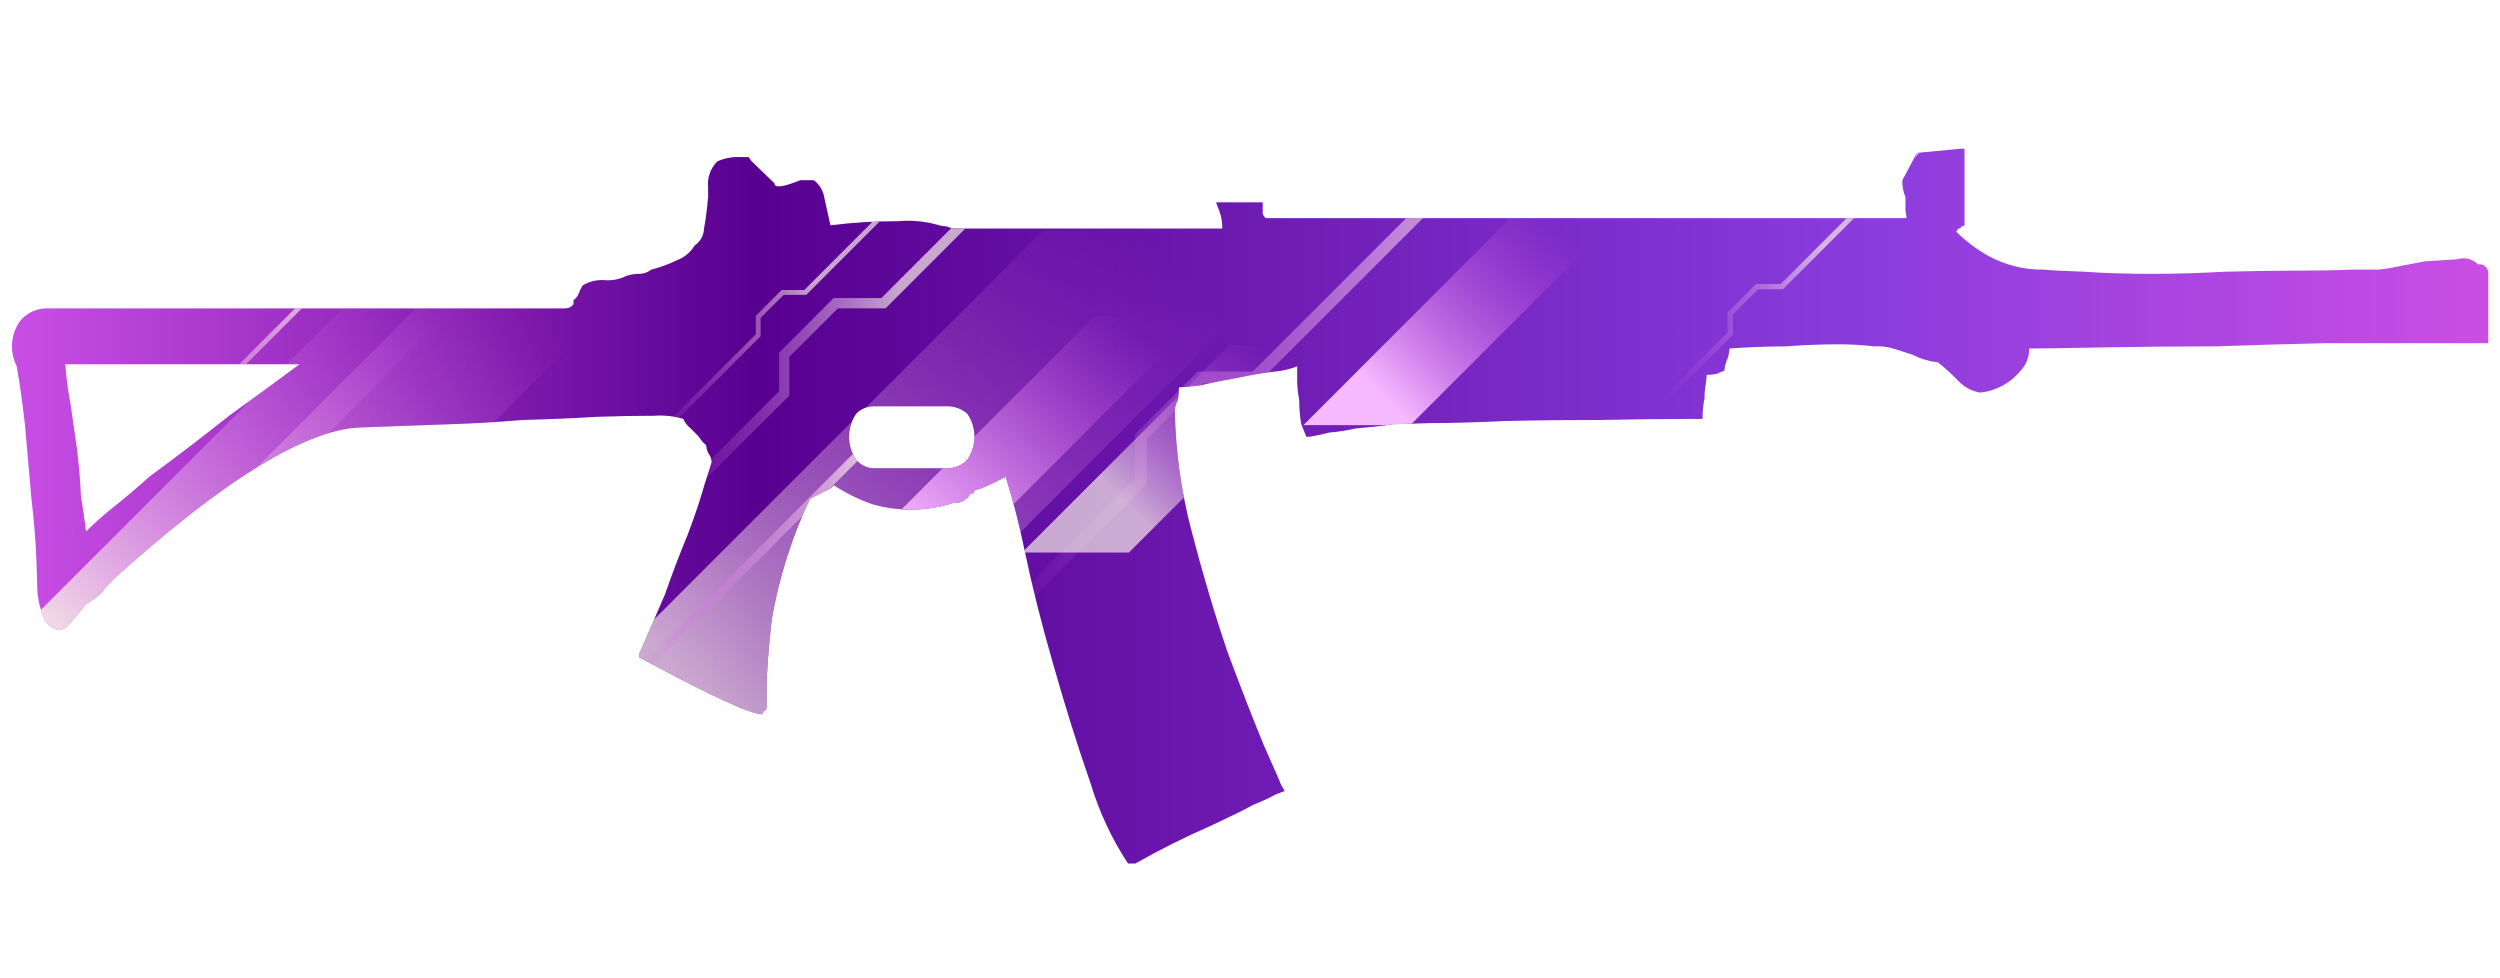 <?xml version="1.0" encoding="utf-8"?>
<!-- Generator: Adobe Illustrator 16.0.0, SVG Export Plug-In . SVG Version: 6.00 Build 0)  -->
<!DOCTYPE svg PUBLIC "-//W3C//DTD SVG 1.1//EN" "http://www.w3.org/Graphics/SVG/1.1/DTD/svg11.dtd">
<svg version="1.1" id="tc" xmlns="http://www.w3.org/2000/svg" xmlns:xlink="http://www.w3.org/1999/xlink" x="0px" y="0px"
	 width="92px" height="36px" viewBox="0 0 92 36" enable-background="new 0 0 92 36" xml:space="preserve">
<linearGradient id="shape1_1_" gradientUnits="userSpaceOnUse" x1="-58.561" y1="-806.096" x2="32.567" y2="-806.096" gradientTransform="matrix(1 0 0 -1 59 -787.471)">
	<stop  offset="0" style="stop-color:#CA4EE5"/>
	<stop  offset="0.301" style="stop-color:#570090"/>
	<stop  offset="0.742" style="stop-color:#893BDC"/>
	<stop  offset="1" style="stop-color:#CA4EE5"/>
</linearGradient>
<path id="shape1" fill="url(#shape1_1_)" d="M31.511,16.924c-0.355-0.513-0.355-1.19,0-1.702c0.163-0.164,0.38-0.26,0.611-0.271
	h2.784c0.253,0.009,0.496,0.106,0.688,0.271c0.355,0.512,0.355,1.189,0,1.702c-0.181,0.186-0.427,0.297-0.688,0.309h-2.784
	C31.885,17.218,31.664,17.106,31.511,16.924 M2.978,18.24c-0.024-0.567-0.075-1.162-0.153-1.779
	c-0.077-0.542-0.151-1.07-0.229-1.587c-0.093-0.485-0.158-0.976-0.194-1.469h8.622c-0.763,0.566-1.627,1.198-2.594,1.895
	c-0.941,0.749-1.92,1.497-2.938,2.245c-0.458,0.413-0.915,0.799-1.373,1.16c-0.407,0.336-0.725,0.619-0.953,0.852
	C3.118,19.168,3.055,18.73,2.978,18.24 M72.145,5.473L70.54,5.627l-0.533,1.008c-0.009,0.212,0.03,0.423,0.114,0.618v0.503
	c0.021,0.089,0.033,0.18,0.039,0.272H46.619c-0.051,0-0.075-0.015-0.075-0.039c-0.064-0.06-0.093-0.148-0.077-0.233v-0.31H44.75
	l0.115,0.305c0.082,0.209,0.12,0.432,0.115,0.658h-9.729c-0.145,0.006-0.288-0.02-0.421-0.078c-0.089-0.003-0.18-0.016-0.267-0.04
	c-0.496-0.148-1.015-0.198-1.53-0.15c-0.826-0.004-1.653,0.046-2.474,0.15c-0.076-0.358-0.152-0.705-0.229-1.041
	c-0.043-0.248-0.18-0.468-0.381-0.618h-0.496c-0.635,0.257-0.952,0.296-0.952,0.115L27.66,5.935l-0.115-0.154h-0.304
	c-0.288-0.015-0.574,0.04-0.838,0.154c-0.258,0.254-0.385,0.61-0.344,0.97v0.347c-0.048,0.518-0.101,0.902-0.152,1.162
	c-0.006,0.25-0.135,0.481-0.344,0.619c-0.148,0.249-0.376,0.439-0.647,0.542c-0.306,0.148-0.624,0.265-0.953,0.348
	c-0.13,0.104-0.292,0.159-0.457,0.155c-0.158,0-0.313,0.026-0.462,0.078c-0.248,0.124-0.525,0.176-0.801,0.153
	c-0.281-0.019-0.56,0.048-0.8,0.192c-0.061,0.098-0.112,0.202-0.151,0.31c-0.039,0.095-0.103,0.176-0.188,0.233v0.151
	c-0.081,0.106-0.212,0.164-0.346,0.154H1.76c-0.378-0.012-0.741,0.144-0.992,0.426c-0.216,0.282-0.327,0.621-0.329,0.963v0.013
	C0.44,13,0.498,13.248,0.616,13.478c0.1,0.57,0.203,1.29,0.304,2.167c0.078,0.902,0.154,1.778,0.229,2.63
	c0.1,0.874,0.165,1.639,0.188,2.282c0.025,0.674,0.037,1.071,0.037,1.199c0.025,0.331,0.104,0.658,0.236,0.963
	c0.093,0.249,0.31,0.428,0.571,0.471c0.116-0.02,0.223-0.072,0.306-0.153c0.101-0.104,0.331-0.374,0.686-0.813
	c0.303-0.154,0.564-0.382,0.763-0.656l0.306-0.311c4.095-3.688,7.146-5.532,9.155-5.532l3.205-0.116
	c0.814-0.025,1.69-0.075,2.63-0.154c0.992-0.026,1.895-0.065,2.709-0.116c0.789-0.026,1.501-0.04,2.137-0.04
	c0.36-0.026,0.723,0.014,1.068,0.117c0.058,0.137,0.15,0.256,0.268,0.348c0.102,0.101,0.204,0.206,0.307,0.31
	c0.069,0.119,0.159,0.223,0.266,0.309c0.006,0.106,0.034,0.212,0.086,0.305c0.071,0.089,0.11,0.198,0.115,0.31
	c-0.028,0.099-0.115,0.388-0.268,0.851c-0.152,0.541-0.355,1.146-0.609,1.817c-0.28,0.671-0.56,1.405-0.84,2.207
	c-0.332,0.771-0.65,1.507-0.954,2.204v0.117l0.229,0.115c2.443,1.314,3.879,1.975,4.311,1.975c0-0.077,0.026-0.116,0.077-0.116
	c0.061-0.045,0.09-0.119,0.076-0.192v-0.619c0-0.541,0.063-1.395,0.188-2.554c0.267-1.538,0.741-3.034,1.409-4.45l0.686-0.349
	c0.079-0.028,0.145-0.082,0.188-0.153c0.44,0.289,0.913,0.523,1.408,0.697c0.975,0.284,2.013,0.271,2.978-0.038
	c0.267,0.021,0.52-0.117,0.648-0.35c0.074,0,0.114-0.012,0.114-0.04c0.028-0.077,0.106-0.125,0.188-0.115
	c0.339-0.136,0.67-0.29,0.992-0.462c0.275,0.878,0.504,1.771,0.686,2.67c0.28,1.343,0.636,2.763,1.07,4.255
	c0.431,1.521,0.888,2.979,1.372,4.371c0.314,1.041,0.777,2.033,1.374,2.939h0.267c0.903-0.512,1.834-0.978,2.786-1.393
	c0.663-0.31,1.182-0.566,1.564-0.771c0.287-0.114,0.567-0.243,0.84-0.39l0.306-0.115l-0.15-0.271
	c0.001-0.021-0.203-0.486-0.607-1.395c-0.385-0.928-0.831-2.075-1.34-3.44c-0.482-1.419-0.926-2.914-1.333-4.485
	c-0.382-1.455-0.587-2.949-0.613-4.451c0.015-0.123,0.054-0.242,0.115-0.349c0.026-0.153,0.038-0.308,0.04-0.463
	c0.1,0,0.368-0.026,0.801-0.076c0.434-0.105,0.876-0.194,1.335-0.274c0.483-0.103,0.94-0.182,1.375-0.231
	c0.289-0.022,0.567-0.087,0.838-0.193v0.534c0.004,0.234,0.029,0.468,0.076,0.697c0,0.298,0.022,0.595,0.074,0.89l0.188,0.47h0.114
	c0.244-0.04,0.483-0.091,0.727-0.154c0.335-0.028,0.665-0.079,0.99-0.155c0.307-0.027,0.572-0.051,0.803-0.077
	c0.182-0.015,0.357-0.041,0.534-0.077c0.151,0,0.61-0.012,1.372-0.039c0.764,0.001,1.693-0.026,2.785-0.077
	c1.121-0.027,2.289-0.039,3.513-0.039c1.241-0.026,2.388-0.039,3.432-0.039h0.312c-0.006-0.26,0.021-0.519,0.074-0.773
	c-0.004-0.156,0.008-0.31,0.037-0.463c0.021-0.128,0.033-0.258,0.041-0.387c0.127,0.002,0.256-0.011,0.381-0.04l0.27-0.116
	c0.01-0.148,0.049-0.293,0.111-0.426c0.045-0.123,0.068-0.255,0.074-0.386c0.688-0.05,1.364-0.077,2.021-0.077
	c0.736-0.052,1.372-0.077,1.906-0.077c0.472-0.005,0.938,0.021,1.41,0.077c0.229-0.017,0.463,0.01,0.687,0.077l0.728,0.232
	c0.154,0.085,0.321,0.151,0.496,0.192c0.135,0.045,0.274,0.071,0.418,0.079c0.271,0.213,0.524,0.446,0.764,0.696
	c0.215,0.225,0.494,0.375,0.802,0.423c0.584-0.063,1.119-0.354,1.487-0.811c0.209-0.217,0.32-0.511,0.308-0.812
	c0.457,0.001,1.347-0.012,2.67-0.039c1.425-0.026,2.849-0.04,4.271-0.04c1.447-0.053,2.76-0.091,3.933-0.115h6.024v-2.553
	c0.002-0.028,0-0.058-0.004-0.084c-0.03-0.176-0.196-0.294-0.373-0.263c-0.195-0.204-0.491-0.277-0.762-0.19
	C90.064,9.563,89.67,9.59,89.24,9.617c-0.383,0.072-0.711,0.138-0.994,0.188c-0.237,0.056-0.48,0.094-0.727,0.116h-0.963
	C86,9.948,85.313,9.96,84.497,9.96c-0.765,0.001-1.64,0.014-2.631,0.039c-0.916,0.053-1.819,0.078-2.709,0.078
	s-1.7-0.025-2.439-0.077c-0.735-0.025-1.241-0.051-1.522-0.078c-0.704,0.009-1.402-0.166-2.021-0.502
	c-0.432-0.243-0.828-0.542-1.183-0.89c0.019-0.042,0.045-0.081,0.075-0.115c0.052,0,0.096-0.03,0.113-0.078l0.114-0.04V5.473H72.145
	z"/>
<g>
	<defs>
		<path id="SVGID_1_" d="M31.511,16.924c-0.355-0.513-0.355-1.19,0-1.702c0.163-0.164,0.38-0.26,0.611-0.271h2.784
			c0.253,0.009,0.496,0.106,0.688,0.271c0.355,0.512,0.355,1.189,0,1.702c-0.181,0.186-0.427,0.297-0.688,0.309h-2.784
			C31.885,17.218,31.664,17.106,31.511,16.924 M2.978,18.24c-0.024-0.567-0.075-1.162-0.153-1.779
			c-0.077-0.542-0.151-1.07-0.229-1.587c-0.093-0.485-0.158-0.976-0.194-1.469h8.622c-0.763,0.566-1.627,1.198-2.594,1.895
			c-0.941,0.749-1.92,1.497-2.938,2.245c-0.458,0.413-0.915,0.799-1.373,1.16c-0.407,0.336-0.725,0.619-0.953,0.852
			C3.118,19.168,3.055,18.73,2.978,18.24 M72.145,5.473L70.54,5.627l-0.533,1.008c-0.009,0.212,0.03,0.423,0.114,0.618v0.503
			c0.021,0.089,0.033,0.18,0.039,0.272H46.619c-0.051,0-0.075-0.015-0.075-0.039c-0.064-0.06-0.093-0.148-0.077-0.233v-0.31H44.75
			l0.115,0.305c0.082,0.209,0.12,0.432,0.115,0.658h-9.729c-0.145,0.006-0.288-0.02-0.421-0.078c-0.089-0.003-0.18-0.016-0.267-0.04
			c-0.496-0.148-1.015-0.198-1.53-0.15c-0.826-0.004-1.653,0.046-2.474,0.15c-0.076-0.358-0.152-0.705-0.229-1.041
			c-0.043-0.248-0.18-0.468-0.381-0.618h-0.496c-0.635,0.257-0.952,0.296-0.952,0.115L27.66,5.935l-0.115-0.154h-0.304
			c-0.288-0.015-0.574,0.04-0.838,0.154c-0.258,0.254-0.385,0.61-0.344,0.97v0.347c-0.048,0.518-0.101,0.902-0.152,1.162
			c-0.006,0.25-0.135,0.481-0.344,0.619c-0.148,0.249-0.376,0.439-0.647,0.542c-0.306,0.148-0.624,0.265-0.953,0.348
			c-0.13,0.104-0.292,0.159-0.457,0.155c-0.158,0-0.313,0.026-0.462,0.078c-0.248,0.124-0.525,0.176-0.801,0.153
			c-0.281-0.019-0.56,0.048-0.8,0.192c-0.061,0.098-0.112,0.202-0.151,0.31c-0.039,0.095-0.103,0.176-0.188,0.233v0.151
			c-0.081,0.106-0.212,0.164-0.346,0.154H1.76c-0.378-0.012-0.741,0.144-0.992,0.426c-0.216,0.282-0.327,0.621-0.329,0.963v0.013
			C0.44,13,0.498,13.248,0.616,13.478c0.1,0.57,0.203,1.29,0.304,2.167c0.078,0.902,0.154,1.778,0.229,2.63
			c0.1,0.874,0.165,1.639,0.188,2.282c0.025,0.674,0.037,1.071,0.037,1.199c0.025,0.331,0.104,0.658,0.236,0.963
			c0.093,0.249,0.31,0.428,0.571,0.471c0.116-0.02,0.223-0.072,0.306-0.153c0.101-0.104,0.331-0.374,0.686-0.813
			c0.303-0.154,0.564-0.382,0.763-0.656l0.306-0.311c4.095-3.688,7.146-5.532,9.155-5.532l3.205-0.116
			c0.814-0.025,1.69-0.075,2.63-0.154c0.992-0.026,1.895-0.065,2.709-0.116c0.789-0.026,1.501-0.04,2.137-0.04
			c0.36-0.026,0.723,0.014,1.068,0.117c0.058,0.137,0.15,0.256,0.268,0.348c0.102,0.101,0.204,0.206,0.307,0.31
			c0.069,0.119,0.159,0.223,0.266,0.309c0.006,0.106,0.034,0.212,0.086,0.305c0.071,0.089,0.11,0.198,0.115,0.31
			c-0.028,0.099-0.115,0.388-0.268,0.851c-0.152,0.541-0.355,1.146-0.609,1.817c-0.28,0.671-0.56,1.405-0.84,2.207
			c-0.332,0.771-0.65,1.507-0.954,2.204v0.117l0.229,0.115c2.443,1.314,3.879,1.975,4.311,1.975c0-0.077,0.026-0.116,0.077-0.116
			c0.061-0.045,0.09-0.119,0.076-0.192v-0.619c0-0.541,0.063-1.395,0.188-2.554c0.267-1.538,0.741-3.034,1.409-4.45l0.686-0.349
			c0.079-0.028,0.145-0.082,0.188-0.153c0.44,0.289,0.913,0.523,1.408,0.697c0.975,0.284,2.013,0.271,2.978-0.038
			c0.267,0.021,0.52-0.117,0.648-0.35c0.074,0,0.114-0.012,0.114-0.04c0.028-0.077,0.106-0.125,0.188-0.115
			c0.339-0.136,0.67-0.29,0.992-0.462c0.275,0.878,0.504,1.771,0.686,2.67c0.28,1.343,0.636,2.763,1.07,4.255
			c0.431,1.521,0.888,2.979,1.372,4.371c0.314,1.041,0.777,2.033,1.374,2.939h0.267c0.903-0.512,1.834-0.978,2.786-1.393
			c0.663-0.31,1.182-0.566,1.564-0.771c0.287-0.114,0.567-0.243,0.84-0.39l0.306-0.115l-0.15-0.271
			c0.001-0.021-0.203-0.486-0.607-1.395c-0.385-0.928-0.831-2.075-1.34-3.44c-0.482-1.419-0.926-2.914-1.333-4.485
			c-0.382-1.455-0.587-2.949-0.613-4.451c0.015-0.123,0.054-0.242,0.115-0.349c0.026-0.153,0.038-0.308,0.04-0.463
			c0.1,0,0.368-0.026,0.801-0.076c0.434-0.105,0.876-0.194,1.335-0.274c0.483-0.103,0.94-0.182,1.375-0.231
			c0.289-0.022,0.567-0.087,0.838-0.193v0.534c0.004,0.234,0.029,0.468,0.076,0.697c0,0.298,0.022,0.595,0.074,0.89l0.188,0.47
			h0.114c0.244-0.04,0.483-0.091,0.727-0.154c0.335-0.028,0.665-0.079,0.99-0.155c0.307-0.027,0.572-0.051,0.803-0.077
			c0.182-0.015,0.357-0.041,0.534-0.077c0.151,0,0.61-0.012,1.372-0.039c0.764,0.001,1.693-0.026,2.785-0.077
			c1.121-0.027,2.289-0.039,3.513-0.039c1.241-0.026,2.388-0.039,3.432-0.039h0.312c-0.006-0.26,0.021-0.519,0.074-0.773
			c-0.004-0.156,0.008-0.31,0.037-0.463c0.021-0.128,0.033-0.258,0.041-0.387c0.127,0.002,0.256-0.011,0.381-0.04l0.27-0.116
			c0.01-0.148,0.049-0.293,0.111-0.426c0.045-0.123,0.068-0.255,0.074-0.386c0.688-0.05,1.364-0.077,2.021-0.077
			c0.736-0.052,1.372-0.077,1.906-0.077c0.472-0.005,0.938,0.021,1.41,0.077c0.229-0.017,0.463,0.01,0.687,0.077l0.728,0.232
			c0.154,0.085,0.321,0.151,0.496,0.192c0.135,0.045,0.274,0.071,0.418,0.079c0.271,0.213,0.524,0.446,0.764,0.696
			c0.215,0.225,0.494,0.375,0.802,0.423c0.584-0.063,1.119-0.354,1.487-0.811c0.209-0.217,0.32-0.511,0.308-0.812
			c0.457,0.001,1.347-0.012,2.67-0.039c1.425-0.026,2.849-0.04,4.271-0.04c1.447-0.053,2.76-0.091,3.933-0.115h6.024v-2.553
			c0.002-0.028,0-0.058-0.004-0.084c-0.03-0.176-0.196-0.294-0.373-0.263c-0.195-0.204-0.491-0.277-0.762-0.19
			C90.064,9.563,89.67,9.59,89.24,9.617c-0.383,0.072-0.711,0.138-0.994,0.188c-0.237,0.056-0.48,0.094-0.727,0.116h-0.963
			C86,9.948,85.313,9.96,84.497,9.96c-0.765,0.001-1.64,0.014-2.631,0.039c-0.916,0.053-1.819,0.078-2.709,0.078
			s-1.7-0.025-2.439-0.077c-0.735-0.025-1.241-0.051-1.522-0.078c-0.704,0.009-1.402-0.166-2.021-0.502
			c-0.432-0.243-0.828-0.542-1.183-0.89c0.019-0.042,0.045-0.081,0.075-0.115c0.052,0,0.096-0.03,0.113-0.078l0.114-0.04V5.473
			H72.145z"/>
	</defs>
	<clipPath id="SVGID_2_">
		<use xlink:href="#SVGID_1_"  overflow="visible"/>
	</clipPath>
	<g clip-path="url(#SVGID_2_)">
		<g opacity="0.7">
			
				<linearGradient id="SVGID_3_" gradientUnits="userSpaceOnUse" x1="-537.316" y1="175.256" x2="-517.714" y2="175.256" gradientTransform="matrix(1 0 0 1 561.38 -165.621)">
				<stop  offset="0" style="stop-color:#CA4EE5;stop-opacity:0"/>
				<stop  offset="0.462" style="stop-color:#F6EBE6"/>
			</linearGradient>
			<polygon fill="url(#SVGID_3_)" points="24.33,19.27 24.064,19.004 28.67,14.396 28.67,12.977 30.676,10.969 32.433,10.969 
				43.401,0 43.666,0.266 32.588,11.347 30.834,11.347 29.047,13.131 29.047,14.554 			"/>
		</g>
		<g opacity="0.7">
			
				<linearGradient id="SVGID_4_" gradientUnits="userSpaceOnUse" x1="-500.2" y1="175.379" x2="-490.009" y2="175.379" gradientTransform="matrix(1 0 0 1 561.38 -165.621)">
				<stop  offset="0" style="stop-color:#CA4EE5;stop-opacity:0"/>
				<stop  offset="0.575" style="stop-color:#F6EBE6"/>
			</linearGradient>
			<polygon fill="url(#SVGID_4_)" points="61.316,14.768 61.18,14.627 63.574,12.232 63.574,11.496 64.617,10.451 65.529,10.451 
				71.232,4.748 71.371,4.887 65.611,10.646 64.697,10.646 63.77,11.574 63.77,12.313 			"/>
		</g>
		<g>
			
				<linearGradient id="SVGID_5_" gradientUnits="userSpaceOnUse" x1="-524.925" y1="177.75" x2="-502.317" y2="177.75" gradientTransform="matrix(1 0 0 1 561.38 -165.621)">
				<stop  offset="0" style="stop-color:#CA4EE5;stop-opacity:0"/>
				<stop  offset="1" style="stop-color:#F6EBE6"/>
			</linearGradient>
			<polygon fill="url(#SVGID_5_)" points="36.76,23.24 36.455,22.934 41.768,17.619 41.768,15.982 44.082,13.67 46.105,13.67 
				58.754,1.017 59.063,1.326 46.287,14.102 44.263,14.102 42.202,16.162 42.202,17.801 			"/>
		</g>
		<g opacity="0.7">
			
				<linearGradient id="SVGID_6_" gradientUnits="userSpaceOnUse" x1="-537.718" y1="176.642" x2="-526.453" y2="176.642" gradientTransform="matrix(1 0 0 1 561.38 -165.621)">
				<stop  offset="0" style="stop-color:#CA4EE5;stop-opacity:0"/>
				<stop  offset="0.559" style="stop-color:#F6EBE6"/>
			</linearGradient>
			<polygon fill="url(#SVGID_6_)" points="23.788,16.574 23.662,16.447 27.812,12.299 27.812,11.625 28.764,10.672 29.596,10.672 
				34.801,5.467 34.927,5.594 29.67,10.851 28.837,10.851 27.99,11.699 27.99,12.373 			"/>
		</g>
		<g>
			
				<linearGradient id="SVGID_7_" gradientUnits="userSpaceOnUse" x1="-559.383" y1="180.243" x2="-548.118" y2="180.243" gradientTransform="matrix(1 0 0 1 561.38 -165.621)">
				<stop  offset="0" style="stop-color:#CA4EE5;stop-opacity:0"/>
				<stop  offset="1" style="stop-color:#F6EBE6"/>
			</linearGradient>
			<polygon fill="url(#SVGID_7_)" points="2.123,20.176 1.997,20.049 6.146,15.899 6.146,15.227 7.099,14.273 7.931,14.273 
				13.136,9.068 13.262,9.194 8.005,14.453 7.172,14.453 6.325,15.301 6.325,15.975 			"/>
		</g>
		
			<linearGradient id="SVGID_8_" gradientUnits="userSpaceOnUse" x1="-546.307" y1="176.538" x2="-559.706" y2="189.937" gradientTransform="matrix(1 0 0 1 561.38 -165.621)">
			<stop  offset="0" style="stop-color:#CA4EE5;stop-opacity:0"/>
			<stop  offset="1" style="stop-color:#F6EBE6"/>
		</linearGradient>
		<polygon fill="url(#SVGID_8_)" points="14.137,9.812 0.439,23.51 4.519,23.51 18.203,9.826 		"/>
		
			<linearGradient id="SVGID_9_" gradientUnits="userSpaceOnUse" x1="-542.113" y1="176.539" x2="-556.782" y2="191.208" gradientTransform="matrix(1 0 0 1 561.38 -165.621)">
			<stop  offset="0" style="stop-color:#CA4EE5;stop-opacity:0"/>
			<stop  offset="1" style="stop-color:#F6EBE6"/>
		</linearGradient>
		<polygon fill="url(#SVGID_9_)" points="16.294,10.357 2.596,24.055 9.658,24.055 23.342,10.373 		"/>
		
			<linearGradient id="SVGID_10_" gradientUnits="userSpaceOnUse" x1="-518.675" y1="174.921" x2="-540.017" y2="196.262" gradientTransform="matrix(1 0 0 1 561.38 -165.621)">
			<stop  offset="0" style="stop-color:#CA4EE5;stop-opacity:0"/>
			<stop  offset="0.774" style="stop-color:#F6EBE6"/>
		</linearGradient>
		<polygon opacity="0.7" fill="url(#SVGID_10_)" enable-background="new    " points="38.38,8.485 18.452,28.412 28.727,28.412 
			48.635,8.506 		"/>
		
			<linearGradient id="SVGID_11_" gradientUnits="userSpaceOnUse" x1="-514.484" y1="178.639" x2="-522.654" y2="186.809" gradientTransform="matrix(1 0 0 1 561.38 -165.621)">
			<stop  offset="0" style="stop-color:#CA4EE5;stop-opacity:0"/>
			<stop  offset="0.672" style="stop-color:#F6EBE6"/>
		</linearGradient>
		<polygon opacity="0.7" fill="url(#SVGID_11_)" enable-background="new    " points="45.24,12.705 37.61,20.334 41.543,20.334 
			49.166,12.713 		"/>
		
			<linearGradient id="SVGID_12_" gradientUnits="userSpaceOnUse" x1="-504.129" y1="173.948" x2="-512.301" y2="182.12" gradientTransform="matrix(1 0 0 1 561.38 -165.621)">
			<stop  offset="0" style="stop-color:#CA4EE5;stop-opacity:0"/>
			<stop  offset="0.769" style="stop-color:#F6B8FF"/>
		</linearGradient>
		<polygon fill="url(#SVGID_12_)" points="55.594,8.017 47.963,15.646 51.898,15.646 59.52,8.024 		"/>
		
			<linearGradient id="SVGID_13_" gradientUnits="userSpaceOnUse" x1="-519.441" y1="177.572" x2="-527.612" y2="185.743" gradientTransform="matrix(1 0 0 1 561.38 -165.621)">
			<stop  offset="0" style="stop-color:#CA4EE5;stop-opacity:0"/>
			<stop  offset="1" style="stop-color:#F6B8FF"/>
		</linearGradient>
		<polygon fill="url(#SVGID_13_)" points="40.282,11.64 32.652,19.27 36.585,19.27 44.208,11.647 		"/>
		<g>
			
				<linearGradient id="SVGID_14_" gradientUnits="userSpaceOnUse" x1="-537.975" y1="185.644" x2="-528.22" y2="185.644" gradientTransform="matrix(1 0 0 1 561.38 -165.621)">
				<stop  offset="0" style="stop-color:#CA4EE5;stop-opacity:0"/>
				<stop  offset="1" style="stop-color:#F6EBE6"/>
			</linearGradient>
			<polygon fill="url(#SVGID_14_)" points="23.62,24.9 23.405,24.688 32.945,15.146 33.16,15.36 			"/>
		</g>
	</g>
</g>
</svg>
